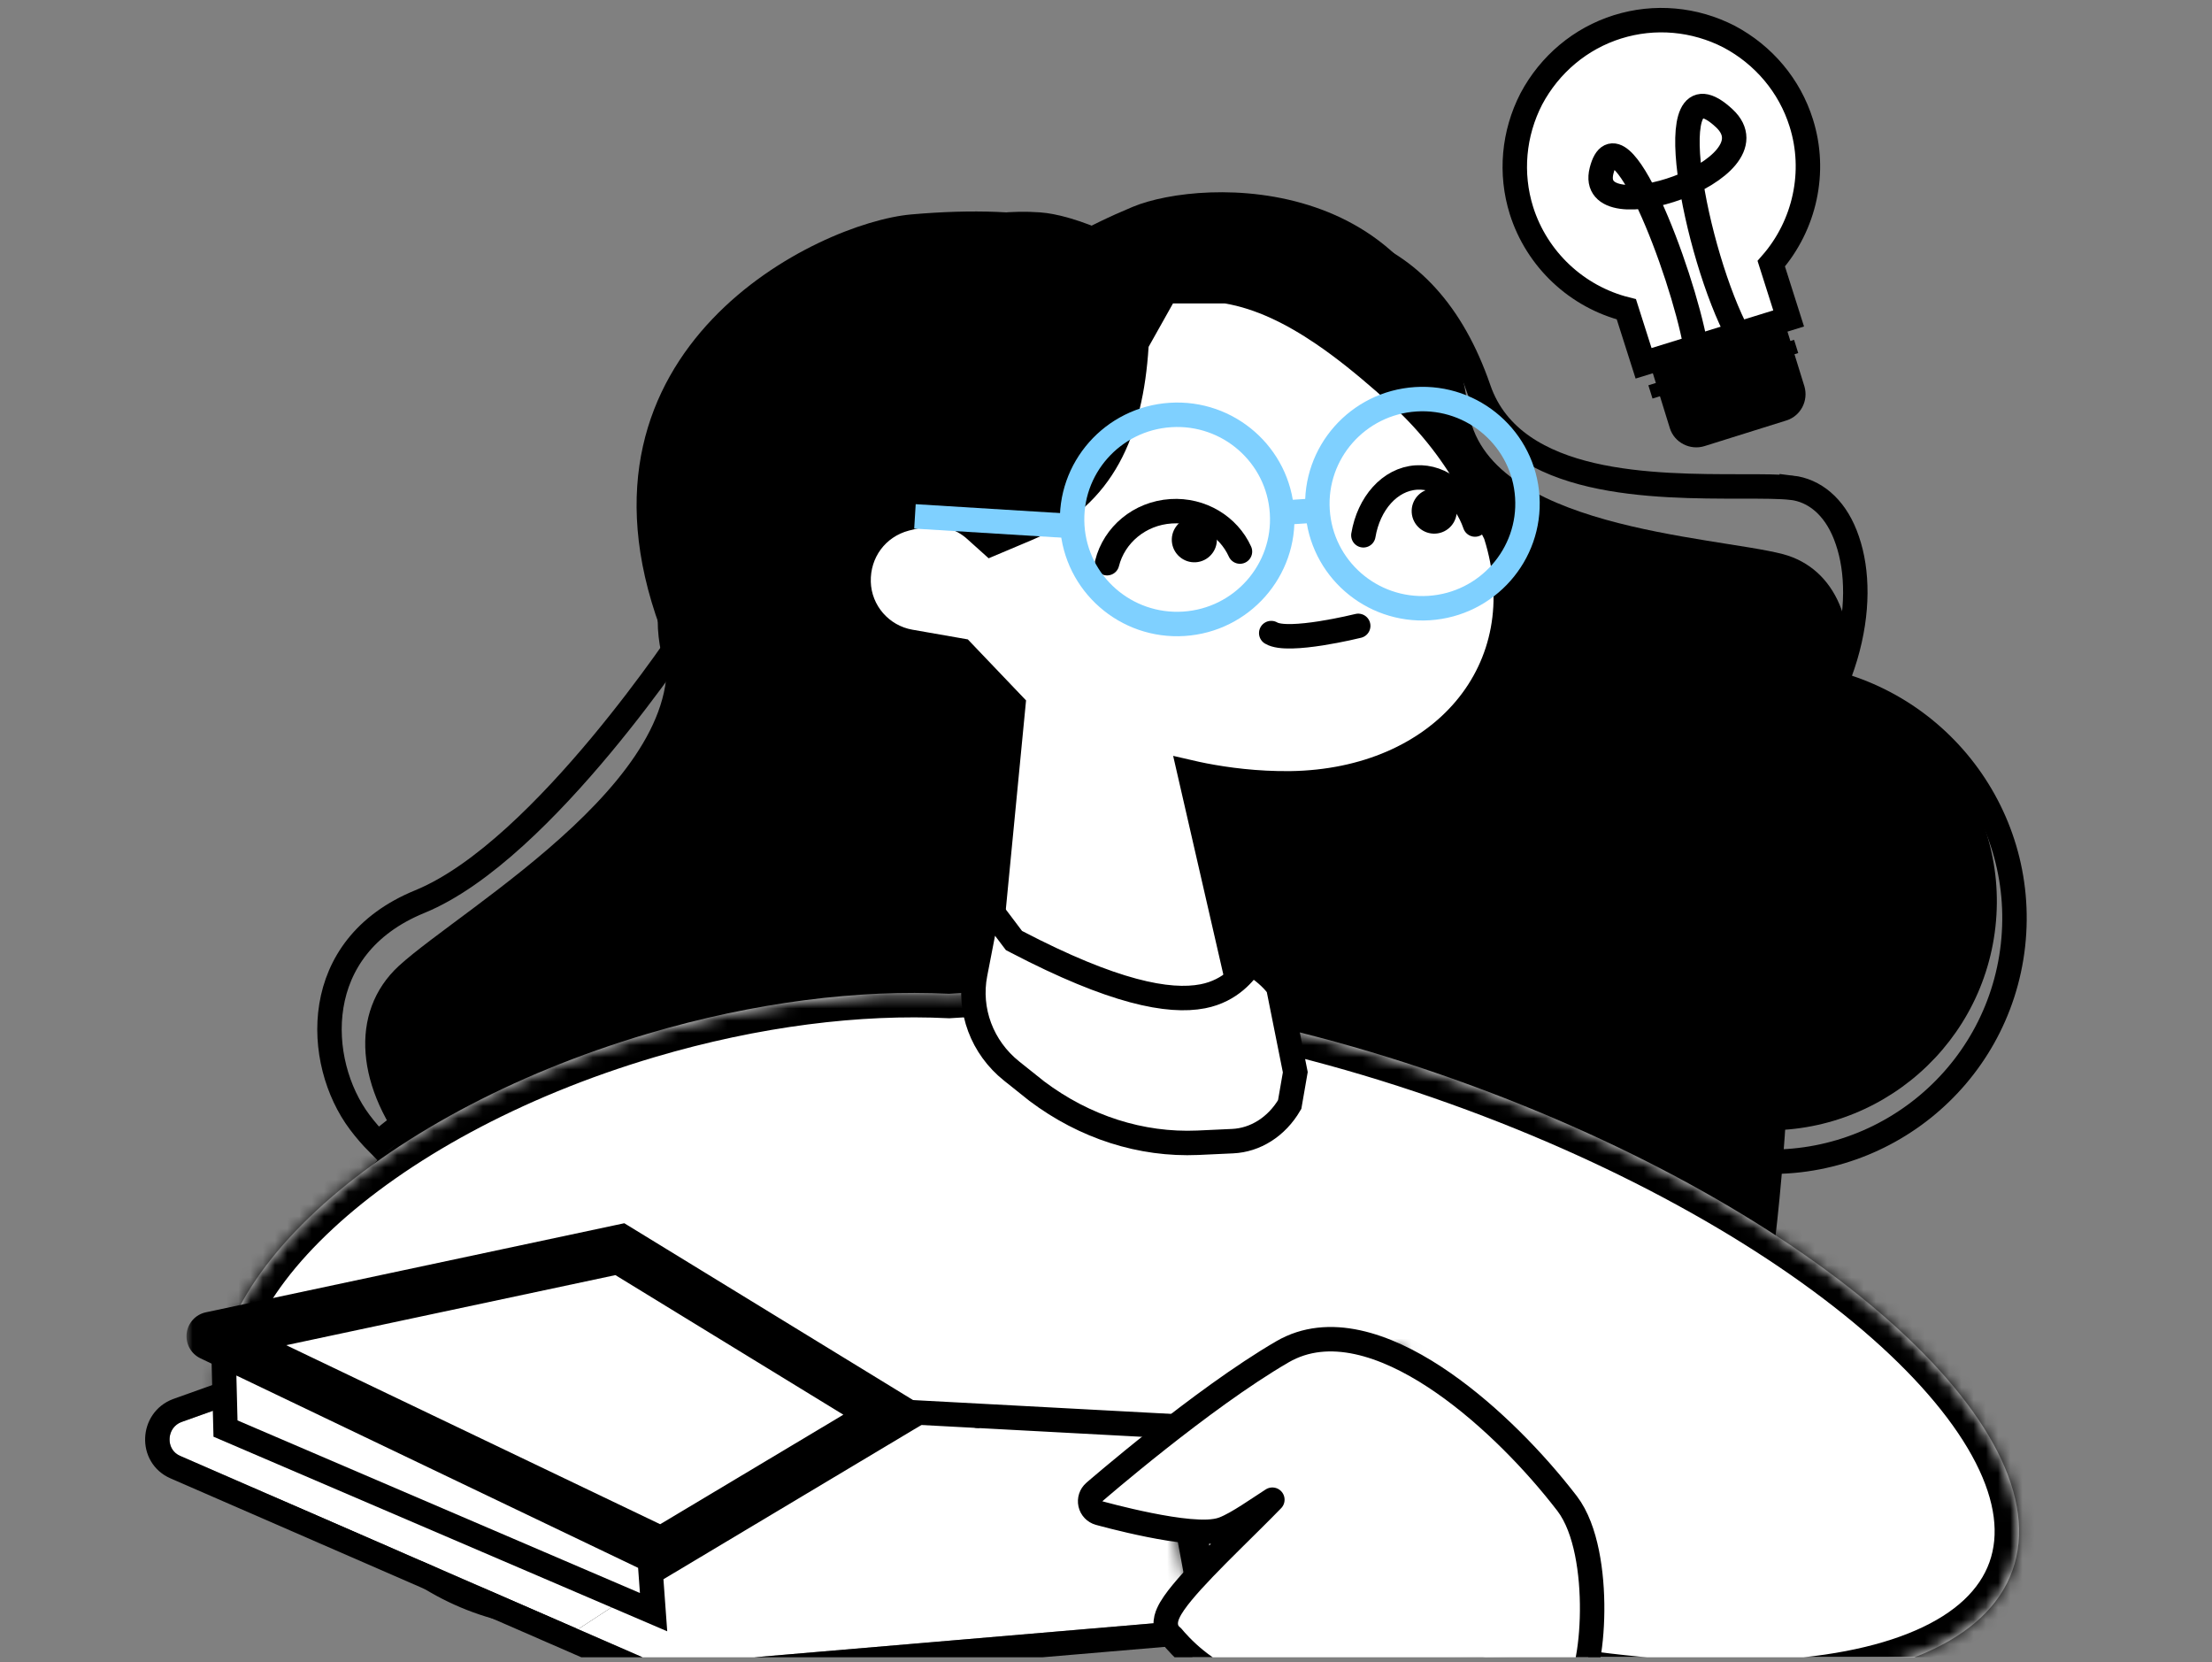 <svg width="181" height="136" viewBox="0 0 181 136" fill="none" xmlns="http://www.w3.org/2000/svg">
<rect x="0" y="0" width="181" height="136" fill="#808080" stroke="none"/>
<g clip-path="url(#clip0_1526_6607)">
<path d="M105.153 19.378C106.885 19.378 108.71 19.594 110.47 20.126C115.313 21.765 118.861 25.62 120.995 31.804C122.411 35.952 126.187 37.911 130.243 38.854C134.309 39.799 138.951 39.795 142.528 39.795C144.255 39.795 145.662 39.796 146.614 39.902V39.901C148.449 40.116 150.074 41.416 150.99 43.737L151.164 44.215L151.167 44.224C152.875 49.193 151.446 57.635 143.948 64.942C143.821 64.95 143.561 64.947 143.104 64.864L143.097 64.862L143.09 64.861L142.652 64.777C140.359 64.285 136.48 62.713 131.707 60.35C126.973 58.006 121.456 54.934 115.922 51.51L114.815 50.822C108.094 46.586 102.364 42.472 98.006 38.809C93.615 35.119 90.718 31.966 89.54 29.662L89.535 29.654L89.531 29.645L89.49 29.54C89.454 29.405 89.44 29.181 89.533 28.83C89.657 28.362 89.951 27.745 90.494 26.997C91.579 25.501 93.547 23.621 96.639 21.532L96.64 21.531C98.201 20.473 101.455 19.378 105.153 19.378Z" stroke="black" stroke-width="2"/>
<path d="M92.692 16.92C98.42 14.538 117.533 13.857 120.142 33.48C121.446 43.235 140.219 43.859 145.89 45.333C154.624 47.659 153.546 64.333 137.156 74.428C132.449 77.32 85.943 40.966 81.69 26.221C80.952 23.782 84.922 20.152 92.692 16.92Z" fill="black"/>
<path d="M163.28 75.817C164.419 65.544 157.014 56.292 146.741 55.153C136.468 54.014 127.216 61.419 126.077 71.692C124.938 81.966 132.343 91.217 142.616 92.356C152.889 93.496 162.141 86.091 163.28 75.817Z" fill="black"/>
<path d="M125.128 72.93C126.34 61.998 136.185 54.119 147.117 55.331C158.049 56.544 165.928 66.388 164.716 77.319C163.504 88.251 153.66 96.131 142.728 94.919C131.796 93.707 123.916 83.862 125.128 72.93Z" stroke="black" stroke-width="2"/>
<path d="M148.466 63.214C150.592 56.99 147.27 50.22 141.046 48.093C134.821 45.967 128.051 49.289 125.925 55.513C123.798 61.738 127.12 68.507 133.345 70.634C139.569 72.761 146.339 69.439 148.466 63.214Z" fill="black"/>
<path d="M146.798 80.78C145.834 94.731 145.607 120.31 134.945 127.115C123.262 134.545 90.708 140.897 88.439 114.128C88.156 108.173 91.048 101.764 92.069 96.49C93.657 88.266 90.254 83.842 78.627 75.449C67.001 66.998 58.778 65.41 56.792 49.474C55.205 36.656 67.795 22.648 73.977 20.096C94.054 11.759 116.229 35.295 120.256 43.745C124.226 52.196 117.76 58.321 125.02 64.9C129.557 68.983 138.801 74.088 146.798 80.78Z" fill="black"/>
<path d="M74.545 17.544C66.945 18.224 45.621 28.433 54.014 51.345C58.155 62.745 37.964 74.144 32.633 79.022C24.41 86.621 35.072 104.203 58.835 105.904C65.641 106.358 95.7 40.059 91.956 21.514C91.332 18.337 84.867 16.636 74.545 17.544Z" fill="black"/>
<path d="M73.021 112.729C74.846 100.113 66.096 88.406 53.48 86.581C40.863 84.757 29.156 93.506 27.331 106.123C25.507 118.74 34.256 130.447 46.873 132.271C59.49 134.096 71.197 125.346 73.021 112.729Z" fill="black"/>
<path d="M30.974 96.27C35.449 99.902 42.128 101.858 52.062 101.586C56.215 101.472 60.46 99.822 64.306 97.247C67.147 100.802 68.894 105.282 69.008 110.181V110.186C69.331 121.988 58.891 131.914 46.954 132.241C35.092 132.566 25.224 123.139 24.898 111.265C24.769 105.522 27.137 100.234 30.974 96.27ZM47.549 89.153C53.573 89.153 59.056 91.67 62.974 95.731C59.44 98.052 55.63 99.488 52.007 99.587C42.536 99.847 36.443 98.021 32.441 94.88C36.252 91.571 41.181 89.451 46.448 89.175L47.009 89.153H47.549ZM56.05 51.839C67.405 52.117 76.714 61.333 76.981 72.862V72.865C77.141 78.723 73.931 85.333 69.061 90.561C67.685 92.037 66.192 93.386 64.627 94.567C60.333 89.997 54.248 87.153 47.549 87.153H46.968L46.954 87.153C40.938 87.318 35.262 89.714 30.936 93.543C30.387 92.992 29.887 92.41 29.43 91.801C27.584 89.341 26.55 85.723 27.115 82.281C27.671 78.897 29.778 75.632 34.343 73.764C36.945 72.699 39.616 70.735 42.131 68.452C44.656 66.16 47.078 63.497 49.179 60.976C51.281 58.452 53.074 56.056 54.341 54.292C54.974 53.41 55.477 52.684 55.822 52.178C55.909 52.051 55.984 51.937 56.05 51.839Z" stroke="black" stroke-width="2"/>
<path d="M63.994 94.23C66.649 86.564 62.587 78.198 54.922 75.542C47.256 72.887 38.89 76.949 36.234 84.614C33.579 92.28 37.641 100.646 45.306 103.302C52.972 105.957 61.339 101.895 63.994 94.23Z" fill="black"/>
<path d="M42.444 86.848C47.095 97.908 54.241 118.722 64.846 121.331C76.416 124.166 104.717 120.423 99.159 97.964C97.741 93.03 93.6 88.606 91.332 84.58C87.759 78.341 89.347 73.804 96.493 63.766C103.639 53.727 109.934 50.154 107.155 36.6C104.943 25.71 90.822 17.77 85.093 17.373C66.434 16.069 54.808 41.364 53.901 49.304C52.993 57.3 59.969 60.533 55.886 67.906C53.277 72.5 47.152 79.192 42.444 86.848Z" fill="black"/>
<path d="M100.292 23.822L100.374 23.835C103.126 24.294 105.766 25.636 108.169 27.258C109.975 28.477 111.683 29.879 113.239 31.235L114.742 32.566L114.748 32.572L114.755 32.577C117.067 34.724 119.019 37.234 120.514 40.01L120.807 40.569L120.81 40.575L122.341 43.638L122.376 43.709L122.4 43.783C124.114 49.195 123.04 54.263 119.908 57.992C116.79 61.705 111.716 63.997 105.581 64.085H105.577C102.8 64.114 100.334 63.778 98.564 63.436C98.104 63.347 97.689 63.256 97.327 63.172L102.515 85.774L102.796 86.997H80.078L80.185 85.901L82.919 57.659L78.698 53.237L74.485 52.5H74.483C72.091 52.078 70.326 50.036 70.255 47.631V47.63C70.185 45.189 71.734 43.07 74.118 42.439L74.132 42.435L74.145 42.432L75.109 42.204C76.766 41.795 78.582 42.2 79.863 43.399L81.093 44.505L84.137 43.221C87.25 41.89 89.328 39.902 90.697 37.415C92.079 34.905 92.766 31.834 92.987 28.316L93.001 28.088L93.113 27.889L95.11 24.332L95.397 23.822H100.292Z" fill="white" stroke="black" stroke-width="2"/>
<path d="M95.887 44.274C95.952 45.288 96.833 46.063 97.847 45.998C98.861 45.933 99.635 45.052 99.57 44.038C99.505 43.024 98.625 42.249 97.611 42.315C96.596 42.38 95.822 43.26 95.887 44.274Z" fill="black"/>
<path d="M117.475 43.654C116.458 43.719 115.58 42.947 115.515 41.93C115.45 40.913 116.221 40.036 117.239 39.971C118.256 39.905 119.133 40.677 119.198 41.694C119.263 42.711 118.492 43.588 117.475 43.654Z" fill="black"/>
<path d="M101.462 45.123C100.525 43.052 98.306 41.667 95.824 41.826C93.235 41.992 91.165 43.773 90.589 46.074" stroke="black" stroke-width="2" stroke-miterlimit="10" stroke-linecap="round" stroke-linejoin="round"/>
<path d="M120.696 42.911C119.874 40.538 117.975 38.932 115.893 39.065C113.718 39.205 111.996 41.191 111.56 43.792" stroke="black" stroke-width="2" stroke-miterlimit="10" stroke-linecap="round" stroke-linejoin="round"/>
<path d="M111.138 51.202C111.138 51.202 105.4 52.628 104.02 51.792" stroke="black" stroke-width="2" stroke-miterlimit="10" stroke-linecap="round" stroke-linejoin="round"/>
<path d="M116.939 49.745C112.2 50.05 108.113 46.473 107.811 41.756C107.509 37.039 111.106 32.968 115.845 32.664C120.584 32.36 124.671 35.937 124.973 40.654C125.275 45.37 121.678 49.441 116.939 49.745Z" stroke="#7FD0FF" stroke-width="2" stroke-miterlimit="10"/>
<path d="M96.87 51.032C92.131 51.336 88.044 47.758 87.742 43.041C87.439 38.324 91.036 34.254 95.775 33.95C100.514 33.646 104.601 37.224 104.903 41.941C105.206 46.658 101.609 50.728 96.87 51.032Z" stroke="#7FD0FF" stroke-width="2" stroke-miterlimit="10"/>
<path d="M74.867 42.245L87.755 43.04" stroke="#7FD0FF" stroke-width="2" stroke-miterlimit="10"/>
<path d="M107.812 41.754L104.903 41.941" stroke="#7FD0FF" stroke-width="2" stroke-miterlimit="10"/>
<mask id="path-22-inside-1_1526_6607" fill="white">
<path d="M77.658 81.301C88.862 80.512 103.8 82.849 119.345 88.422C148.555 98.895 168.848 116.831 164.67 128.483C160.493 140.134 133.426 141.089 104.216 130.616C95.075 127.338 86.807 123.329 79.889 119.011C75.433 121.368 70.409 123.429 64.98 125.036C42.436 131.712 21.479 128.064 18.17 116.889C14.861 105.714 30.454 91.244 52.998 84.569C61.774 81.97 70.31 80.936 77.658 81.301Z"/>
</mask>
<path d="M77.658 81.301C88.862 80.512 103.8 82.849 119.345 88.422C148.555 98.895 168.848 116.831 164.67 128.483C160.493 140.134 133.426 141.089 104.216 130.616C95.075 127.338 86.807 123.329 79.889 119.011C75.433 121.368 70.409 123.429 64.98 125.036C42.436 131.712 21.479 128.064 18.17 116.889C14.861 105.714 30.454 91.244 52.998 84.569C61.774 81.97 70.31 80.936 77.658 81.301Z" fill="white"/>
<path d="M77.658 81.301L77.558 83.299L77.678 83.305L77.798 83.296L77.658 81.301ZM119.345 88.422L120.02 86.54L120.02 86.54L119.345 88.422ZM164.67 128.483L166.553 129.158V129.158L164.67 128.483ZM104.216 130.616L103.541 132.498H103.541L104.216 130.616ZM79.889 119.011L80.948 117.314L79.972 116.705L78.954 117.243L79.889 119.011ZM64.98 125.036L65.548 126.954H65.548L64.98 125.036ZM18.17 116.889L16.253 117.457L16.253 117.457L18.17 116.889ZM52.998 84.569L52.43 82.651V82.651L52.998 84.569ZM77.658 81.301L77.798 83.296C88.653 82.531 103.308 84.797 118.67 90.305L119.345 88.422L120.02 86.54C104.292 80.9 89.07 78.492 77.517 79.306L77.658 81.301ZM119.345 88.422L118.67 90.305C133.097 95.478 145.235 102.466 153.204 109.509C157.192 113.035 160.057 116.504 161.676 119.687C163.292 122.866 163.586 125.581 162.788 127.808L164.67 128.483L166.553 129.158C167.844 125.558 167.168 121.663 165.241 117.874C163.317 114.09 160.066 110.236 155.853 106.512C147.417 99.056 134.803 91.84 120.02 86.54L119.345 88.422ZM164.67 128.483L162.788 127.808C161.989 130.034 160.037 131.944 156.769 133.371C153.496 134.801 149.08 135.659 143.76 135.847C133.131 136.222 119.319 133.906 104.891 128.733L104.216 130.616L103.541 132.498C118.324 137.799 132.649 140.242 143.901 139.845C149.521 139.646 154.48 138.736 158.37 137.037C162.265 135.336 165.262 132.757 166.553 129.158L164.67 128.483ZM104.216 130.616L104.891 128.733C95.873 125.499 87.735 121.551 80.948 117.314L79.889 119.011L78.83 120.708C85.879 125.107 94.277 129.177 103.541 132.498L104.216 130.616ZM79.889 119.011L78.954 117.243C74.62 119.536 69.718 121.548 64.412 123.119L64.98 125.036L65.548 126.954C71.099 125.311 76.247 123.2 80.824 120.779L79.889 119.011ZM64.98 125.036L64.412 123.119C53.371 126.388 42.812 127.097 34.705 125.686C26.461 124.251 21.409 120.782 20.088 116.321L18.17 116.889L16.253 117.457C18.241 124.171 25.322 128.113 34.019 129.627C42.854 131.165 54.045 130.36 65.548 126.954L64.98 125.036ZM18.17 116.889L20.088 116.321C18.767 111.86 21.116 106.2 27.25 100.508C33.282 94.91 42.524 89.756 53.565 86.486L52.998 84.569L52.43 82.651C40.927 86.057 31.102 91.476 24.529 97.576C18.058 103.581 14.265 110.743 16.253 117.457L18.17 116.889ZM52.998 84.569L53.565 86.486C62.151 83.944 70.462 82.946 77.558 83.299L77.658 81.301L77.757 79.304C70.158 78.926 61.396 79.996 52.43 82.651L52.998 84.569Z" fill="black" mask="url(#path-22-inside-1_1526_6607)"/>
<path d="M82.137 75.844C81.631 75.185 80.615 75.464 80.471 76.195L79.796 79.672C79.22 82.646 80.357 85.688 82.772 87.618L84.841 89.269C88.768 92.22 93.371 93.689 98.009 93.488H98.008L100.866 93.356C102.716 93.269 104.456 92.194 105.53 90.362L105.989 87.717L104.619 80.87L104.604 80.794C104.599 80.784 104.593 80.772 104.585 80.758C104.537 80.673 104.453 80.554 104.328 80.405C104.078 80.11 103.725 79.773 103.344 79.473C102.969 79.178 102.614 78.954 102.348 78.836C101.904 79.466 100.76 81.054 98.418 81.506C95.634 82.043 91.111 81.191 83.169 77.047L82.97 76.944L82.834 76.765L82.138 75.843L82.137 75.844Z" fill="white" stroke="black" stroke-width="2"/>
<path fill-rule="evenodd" clip-rule="evenodd" d="M47.302 133.284L14.746 119.108C13.542 118.585 13.595 116.804 14.851 116.333L49.465 103.975L69.835 116.281L73.089 116.455L47.302 133.284Z" fill="white"/>
<path d="M54.073 136.232L98.374 132.461L118.377 121.622C119.686 120.889 119.267 118.899 117.749 118.846L73.089 116.455L47.302 133.284L54.073 136.232Z" fill="white"/>
<path d="M49.981 103.119L70.137 115.295L72.815 115.439L73.143 115.456L117.803 117.848H117.802C119.055 117.899 119.882 118.776 120.1 119.764C120.315 120.745 119.943 121.891 118.866 122.494L118.854 122.501L98.851 133.341L98.667 133.441L98.458 133.458L54.157 137.228L53.905 137.249L53.674 137.149L47.398 134.415V134.416L46.903 134.2L45.202 133.46V133.459L14.348 120.026C12.29 119.131 12.431 116.173 14.5 115.397L14.508 115.394L14.515 115.391L49.128 103.033L49.575 102.873L49.981 103.119Z" stroke="black" stroke-width="2"/>
<path d="M114.916 119.743L98.226 127.993L96.977 121.219L113.734 112.37L114.916 119.743Z" fill="white" stroke="black" stroke-width="2"/>
<mask id="path-28-inside-2_1526_6607" fill="white">
<path d="M97.484 130C97.379 130 97.327 130 97.275 129.948C97.117 129.895 97.013 129.738 97.013 129.581L95.389 120.784C95.337 120.574 95.442 120.313 95.651 120.208L114.346 110.363C114.503 110.258 114.66 110.258 114.817 110.363C114.974 110.416 115.079 110.573 115.079 110.73L116.597 120.208C116.65 120.417 116.492 120.679 116.335 120.784L97.798 129.948C97.641 129.948 97.536 130 97.484 130ZM96.437 120.941L97.85 128.691L115.445 119.998L114.084 111.62L96.437 120.941Z"/>
</mask>
<path d="M97.484 130C97.379 130 97.327 130 97.275 129.948C97.117 129.895 97.013 129.738 97.013 129.581L95.389 120.784C95.337 120.574 95.442 120.313 95.651 120.208L114.346 110.363C114.503 110.258 114.66 110.258 114.817 110.363C114.974 110.416 115.079 110.573 115.079 110.73L116.597 120.208C116.65 120.417 116.492 120.679 116.335 120.784L97.798 129.948C97.641 129.948 97.536 130 97.484 130ZM96.437 120.941L97.85 128.691L115.445 119.998L114.084 111.62L96.437 120.941Z" fill="black"/>
<path d="M97.275 129.948L98.689 128.534L98.355 128.2L97.907 128.05L97.275 129.948ZM97.013 129.581H99.013V129.398L98.979 129.218L97.013 129.581ZM95.389 120.784L97.356 120.421L97.345 120.359L97.33 120.299L95.389 120.784ZM95.651 120.208L96.546 121.997L96.564 121.987L96.583 121.977L95.651 120.208ZM114.346 110.363L115.277 112.133L115.369 112.085L115.455 112.027L114.346 110.363ZM114.817 110.363L113.707 112.027L113.93 112.176L114.184 112.261L114.817 110.363ZM115.079 110.73H113.079V110.889L113.104 111.046L115.079 110.73ZM116.597 120.208L114.622 120.524L114.636 120.609L114.657 120.693L116.597 120.208ZM116.335 120.784L117.222 122.577L117.337 122.52L117.445 122.448L116.335 120.784ZM97.798 129.948V131.948H98.266L98.684 131.741L97.798 129.948ZM96.437 120.941L95.502 119.173L94.206 119.857L94.469 121.3L96.437 120.941ZM97.85 128.691L95.883 129.05L96.359 131.659L98.736 130.484L97.85 128.691ZM115.445 119.998L116.331 121.792L117.656 121.137L117.419 119.678L115.445 119.998ZM114.084 111.62L116.058 111.299L115.611 108.551L113.15 109.852L114.084 111.62ZM97.484 130V128C97.446 128 97.467 128 97.494 128.001C97.525 128.002 97.624 128.007 97.752 128.032C97.891 128.06 98.066 128.113 98.25 128.21C98.435 128.308 98.58 128.425 98.689 128.534L97.275 129.948L95.86 131.362C96.174 131.676 96.56 131.873 96.967 131.955C97.128 131.987 97.262 131.995 97.334 131.998C97.403 132 97.469 132 97.484 132V130ZM97.275 129.948L97.907 128.05C98.609 128.284 99.013 128.923 99.013 129.581H97.013H95.013C95.013 130.553 95.626 131.506 96.642 131.845L97.275 129.948ZM97.013 129.581L98.979 129.218L97.356 120.421L95.389 120.784L93.422 121.147L95.046 129.944L97.013 129.581ZM95.389 120.784L97.33 120.299C97.423 120.673 97.364 121.008 97.254 121.258C97.142 121.515 96.92 121.809 96.546 121.997L95.651 120.208L94.757 118.419C93.652 118.971 93.185 120.213 93.449 121.269L95.389 120.784ZM95.651 120.208L96.583 121.977L115.277 112.133L114.346 110.363L113.414 108.594L94.719 118.438L95.651 120.208ZM114.346 110.363L115.455 112.027C115.272 112.149 114.971 112.285 114.581 112.285C114.191 112.285 113.89 112.149 113.707 112.027L114.817 110.363L115.926 108.699C115.586 108.473 115.128 108.285 114.581 108.285C114.034 108.285 113.576 108.473 113.236 108.699L114.346 110.363ZM114.817 110.363L114.184 112.261C113.482 112.027 113.079 111.388 113.079 110.73H115.079H117.079C117.079 109.758 116.466 108.805 115.449 108.466L114.817 110.363ZM115.079 110.73L113.104 111.046L114.622 120.524L116.597 120.208L118.572 119.891L117.053 110.413L115.079 110.73ZM116.597 120.208L114.657 120.693C114.526 120.17 114.685 119.782 114.756 119.641C114.832 119.488 114.969 119.291 115.226 119.12L116.335 120.784L117.445 122.448C117.859 122.172 118.153 121.792 118.334 121.43C118.509 121.079 118.721 120.455 118.537 119.723L116.597 120.208ZM116.335 120.784L115.449 118.991L96.912 128.155L97.798 129.948L98.684 131.741L117.222 122.577L116.335 120.784ZM97.798 129.948V127.948C97.493 127.948 97.251 128 97.117 128.034C97.086 128.041 97.059 128.049 97.047 128.052C97.029 128.057 97.038 128.054 97.048 128.052C97.058 128.049 97.102 128.038 97.161 128.028C97.217 128.018 97.334 128 97.484 128V130V132C97.647 132 97.778 131.981 97.851 131.968C97.927 131.955 97.988 131.94 98.018 131.932C98.048 131.925 98.078 131.917 98.082 131.915C98.094 131.913 98.091 131.913 98.087 131.914C98.057 131.922 97.946 131.948 97.798 131.948V129.948ZM96.437 120.941L94.469 121.3L95.883 129.05L97.85 128.691L99.818 128.332L98.404 120.582L96.437 120.941ZM97.85 128.691L98.736 130.484L116.331 121.792L115.445 119.998L114.559 118.205L96.965 126.898L97.85 128.691ZM115.445 119.998L117.419 119.678L116.058 111.299L114.084 111.62L112.11 111.941L113.471 120.319L115.445 119.998ZM114.084 111.62L113.15 109.852L95.502 119.173L96.437 120.941L97.371 122.709L115.018 113.388L114.084 111.62Z" fill="black" mask="url(#path-28-inside-2_1526_6607)"/>
<mask id="path-30-outside-3_1526_6607" maskUnits="userSpaceOnUse" x="15.26" y="99.194" width="62" height="31" fill="black">
<rect fill="white" x="15.26" y="99.194" width="62" height="31"/>
<path d="M50.721 102.194L72.872 115.757L54.125 126.963L17.26 109.316L50.721 102.194Z"/>
</mask>
<path d="M50.721 102.194L72.872 115.757L54.125 126.963L17.26 109.316L50.721 102.194Z" fill="white"/>
<path d="M50.721 102.194L51.766 100.489L51.085 100.072L50.305 100.238L50.721 102.194ZM72.872 115.757L73.898 117.473L76.735 115.777L73.916 114.051L72.872 115.757ZM54.125 126.963L53.261 128.767L54.23 129.23L55.151 128.68L54.125 126.963ZM17.26 109.316L16.843 107.36C16.006 107.538 15.375 108.229 15.274 109.08C15.173 109.93 15.624 110.75 16.396 111.12L17.26 109.316ZM50.721 102.194L49.677 103.9L71.827 117.462L72.872 115.757L73.916 114.051L51.766 100.489L50.721 102.194ZM72.872 115.757L71.845 114.04L53.099 125.246L54.125 126.963L55.151 128.68L73.898 117.473L72.872 115.757ZM54.125 126.963L54.988 125.159L18.123 107.512L17.26 109.316L16.396 111.12L53.261 128.767L54.125 126.963ZM17.26 109.316L17.676 111.272L51.137 104.15L50.721 102.194L50.305 100.238L16.843 107.36L17.26 109.316Z" fill="black" mask="url(#path-30-outside-3_1526_6607)"/>
<path d="M53.169 127.614L53.48 131.889L18.452 116.87L18.301 110.923L53.169 127.614Z" fill="white" stroke="black" stroke-width="2"/>
<path d="M104.938 110.59C108.722 108.393 113.357 110.003 117.417 112.667C121.296 115.214 125.013 118.949 127.702 122.326L128.227 122.995L128.228 122.996C129.041 124.06 129.548 125.516 129.855 127.025C130.167 128.552 130.292 130.226 130.278 131.801C130.265 133.375 130.113 134.886 129.854 136.09C129.724 136.69 129.562 137.242 129.362 137.698C129.179 138.114 128.897 138.612 128.439 138.902L128.429 138.908C124.787 141.151 121.65 140.472 119.474 139.202C118.409 138.58 117.58 137.825 117.021 137.233C116.89 137.093 116.773 136.962 116.67 136.842L114.982 137.65L114.981 137.649C111.214 139.529 108.321 139.803 105.972 139.403C103.738 139.022 101.935 137.977 100.797 137.528L100.518 137.418C99.138 136.849 97.991 135.962 97.189 135.226C96.757 134.829 96.414 134.464 96.178 134.198C96.064 134.069 95.974 133.963 95.91 133.885C95.809 133.809 95.714 133.717 95.633 133.603C95.481 133.39 95.413 133.159 95.394 132.949C95.358 132.564 95.481 132.211 95.592 131.965C95.822 131.452 96.249 130.866 96.732 130.28C97.721 129.081 99.202 127.582 100.671 126.125C101.904 124.902 103.129 123.704 104.113 122.689C103.81 122.885 103.499 123.09 103.185 123.297C102.831 123.531 102.471 123.768 102.122 123.99C101.442 124.422 100.733 124.844 100.124 125.078C99.724 125.233 99.26 125.292 98.815 125.311C98.358 125.33 97.851 125.308 97.329 125.262C96.286 125.17 95.113 124.972 94.027 124.754C92.938 124.536 91.916 124.293 91.168 124.105C90.793 124.011 90.486 123.931 90.272 123.873C90.164 123.845 90.08 123.822 90.022 123.806C89.994 123.798 89.971 123.793 89.956 123.788C89.949 123.786 89.943 123.785 89.939 123.784C89.938 123.783 89.936 123.782 89.935 123.782H89.933C89.578 123.683 89.306 123.396 89.226 123.037C89.145 122.679 89.268 122.304 89.546 122.063L89.548 122.062C89.549 122.061 89.55 122.059 89.553 122.057C89.557 122.053 89.564 122.048 89.572 122.04C89.59 122.025 89.615 122.003 89.648 121.974C89.715 121.917 89.814 121.832 89.94 121.724C90.195 121.507 90.564 121.194 91.027 120.806C91.954 120.031 93.258 118.958 94.766 117.766C97.771 115.391 101.626 112.513 104.938 110.59Z" fill="white" stroke="black" stroke-width="2" stroke-linejoin="round"/>
<path d="M146.359 26.052L134.488 29.722L133.08 25.302C129.018 24.287 125.759 21.212 124.498 17.233C123.546 14.194 123.843 10.926 125.304 8.087C126.804 5.271 129.314 3.149 132.353 2.197C135.391 1.245 138.66 1.541 141.498 3.003C144.314 4.502 146.437 7.012 147.389 10.051C148.65 14.03 147.691 18.429 144.936 21.572L146.359 26.052Z" fill="white" stroke="black" stroke-width="2"/>
<path d="M138.726 28.196C137.592 22.072 132.414 8.588 131.051 13.965C129.726 19.188 145.619 13.893 141.089 9.673C135.513 4.479 138.738 20.917 142.257 27.424" stroke="black" stroke-width="2" stroke-linecap="round"/>
<path d="M139.478 36.494L146.175 34.397C147.354 34.026 147.986 32.776 147.652 31.619L145.833 25.743L134.82 29.157L136.639 35.033C137.011 36.212 138.298 36.866 139.478 36.494Z" fill="black"/>
<path d="M134.88 31.522L135.219 32.605L147.142 28.884L146.803 27.8L134.88 31.522Z" fill="black"/>
<path d="M134.226 29.233L134.564 30.317L146.487 26.596L146.149 25.512L134.226 29.233Z" fill="black"/>
</g>
<defs>
<clipPath id="clip0_1526_6607">
<rect width="180" height="135" fill="white" transform="translate(0.75 0.583)"/>
</clipPath>
</defs>
</svg>
